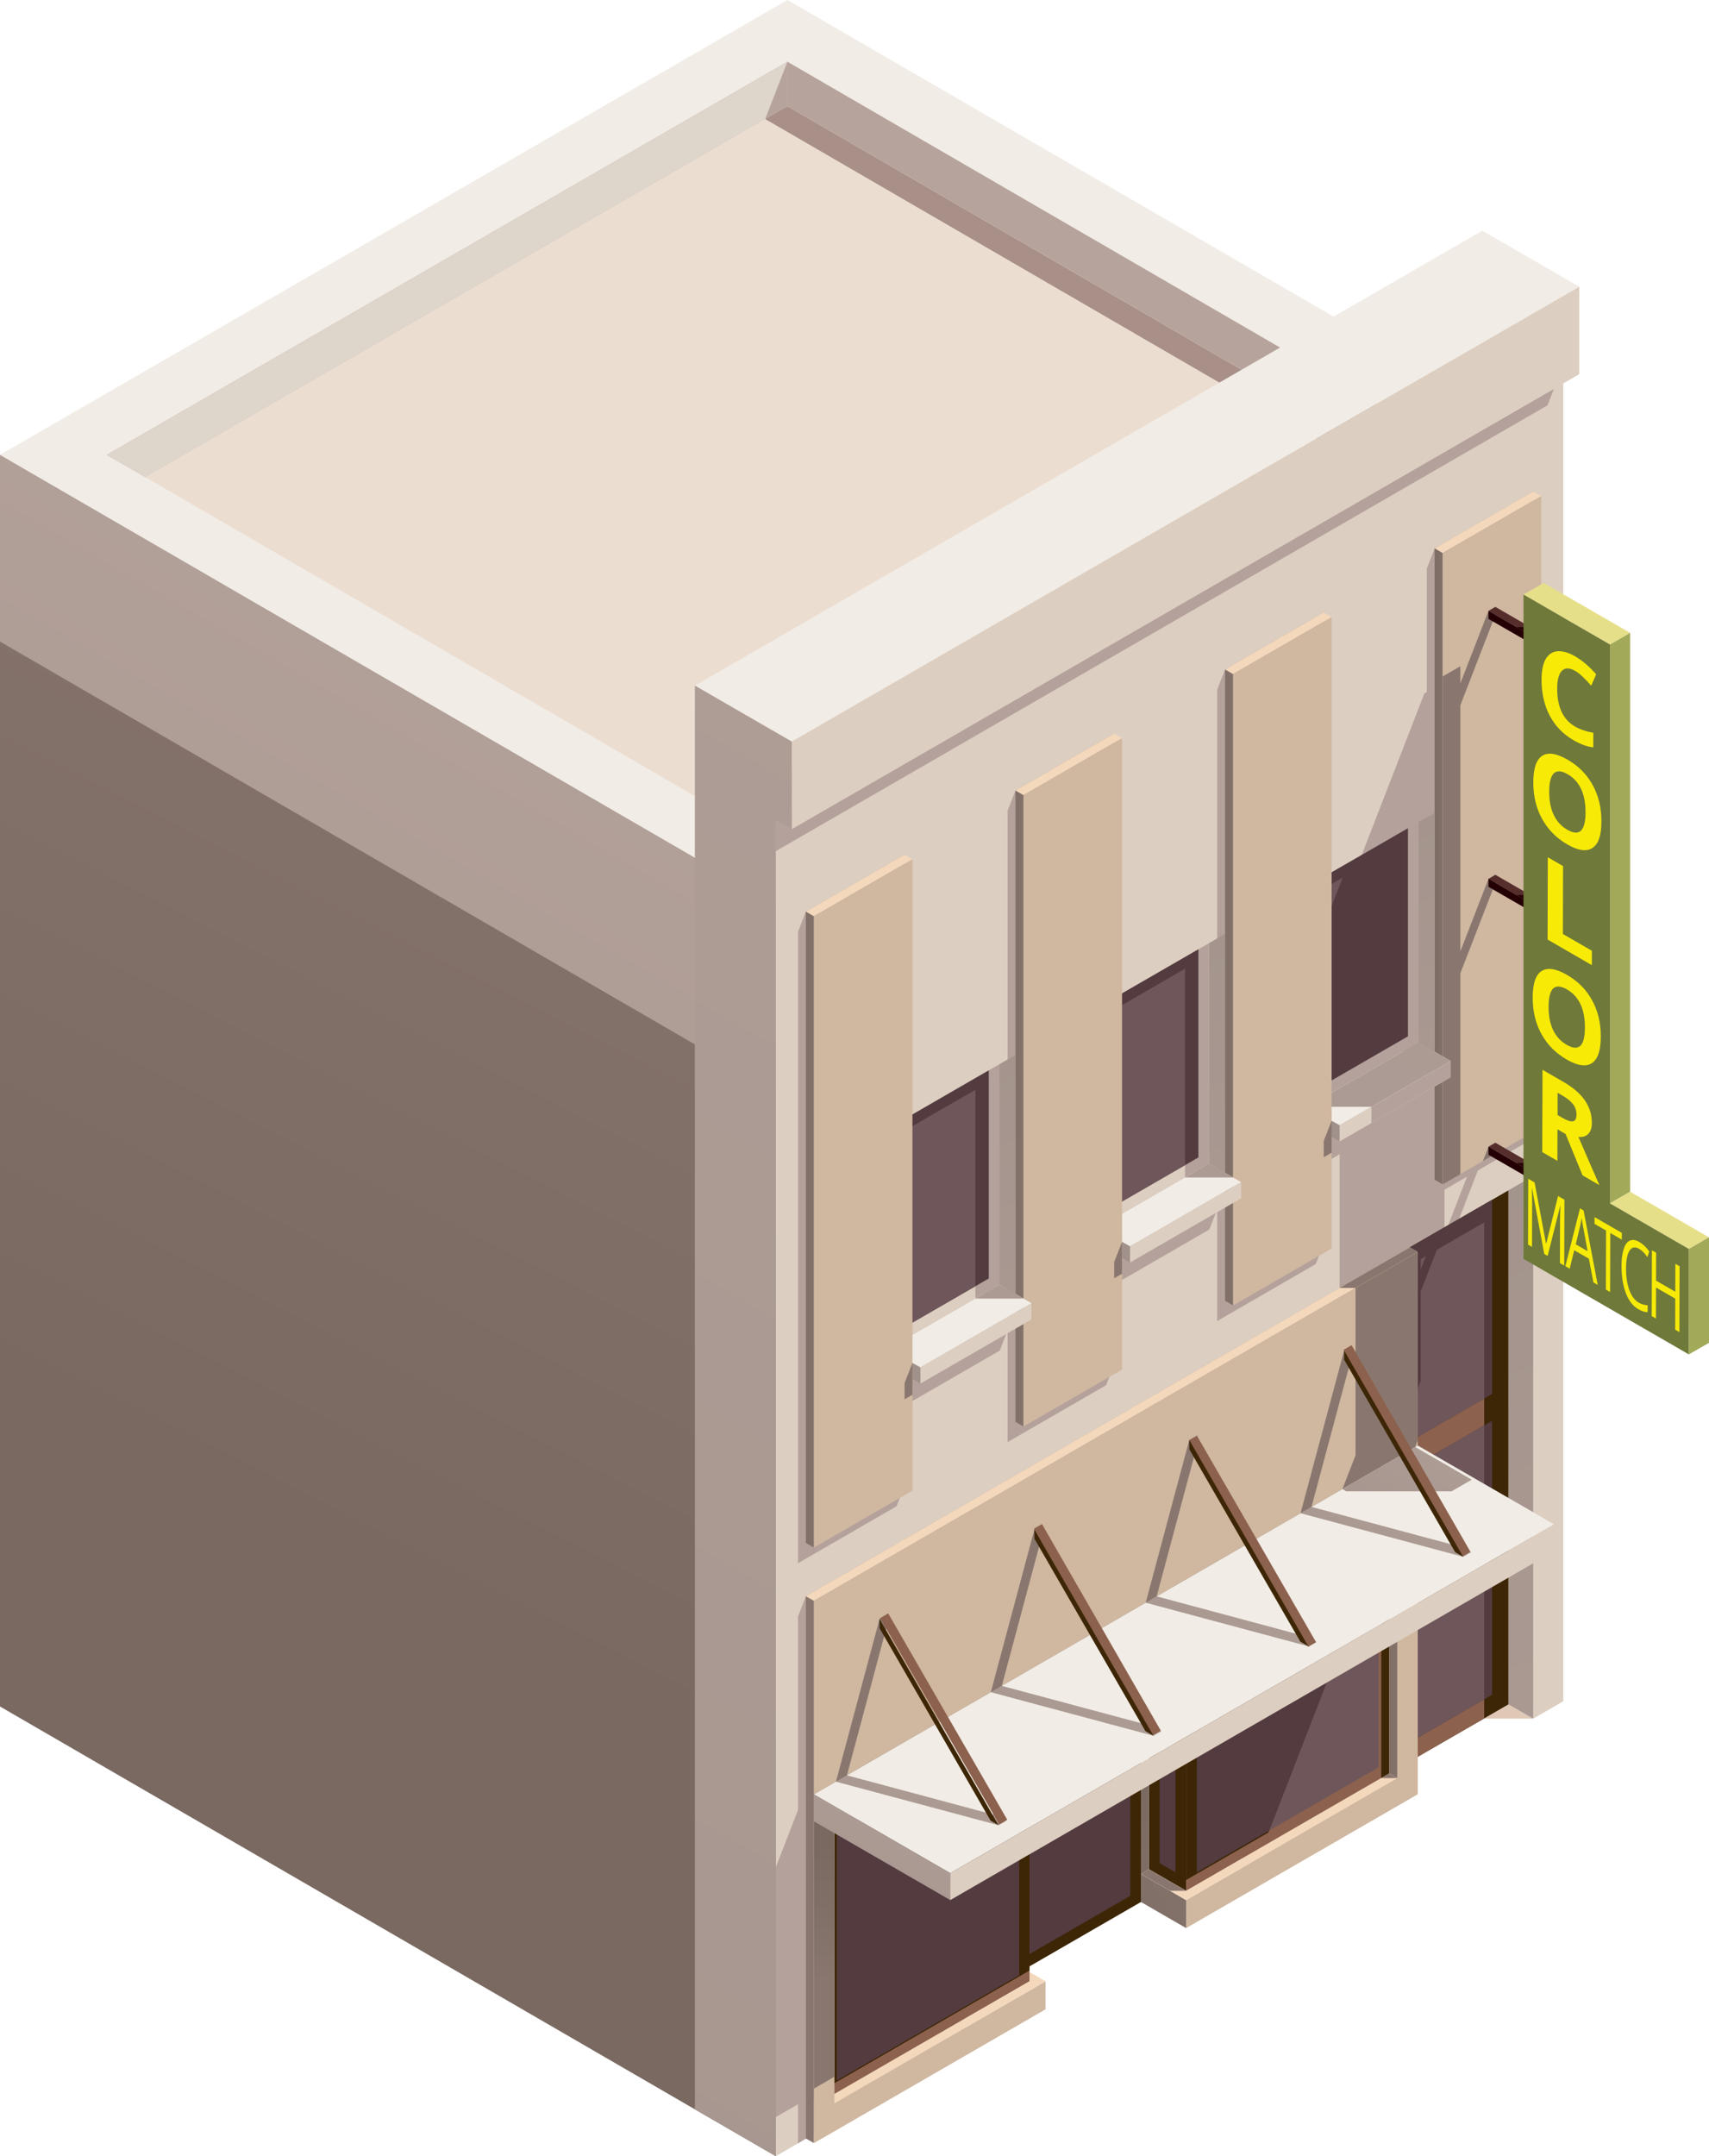 <?xml version="1.0" encoding="utf-8"?>
<!-- Generator: Adobe Illustrator 15.0.0, SVG Export Plug-In . SVG Version: 6.00 Build 0)  -->
<!DOCTYPE svg PUBLIC "-//W3C//DTD SVG 1.1//EN" "http://www.w3.org/Graphics/SVG/1.1/DTD/svg11.dtd">
<svg version="1.1" id="Layer_1" xmlns="http://www.w3.org/2000/svg" xmlns:xlink="http://www.w3.org/1999/xlink" x="0px" y="0px"
	 width="90.693px" height="114.354px" viewBox="4.998 23.234 90.693 114.354" enable-background="new 4.998 23.234 90.693 114.354"
	 xml:space="preserve">
<g>
	<g>
		<path fill-rule="evenodd" clip-rule="evenodd" fill="#E0C8B6" d="M85.052,113.626l1.31,0.757h-2.62L85.052,113.626z"/>
		<g>
			<polygon fill-rule="evenodd" clip-rule="evenodd" fill="#F1ECE5" points="46.785,23.234 4.998,47.359 46.17,71.214 
				87.957,47.088 			"/>
			<g>
				<polygon fill-rule="evenodd" clip-rule="evenodd" fill="#B6A49C" points="12.711,48.539 10.668,47.359 46.785,26.508 
					80.617,46.124 78.574,47.303 46.785,28.866 				"/>
				<polygon fill-rule="evenodd" clip-rule="evenodd" fill="#DED5CB" points="12.711,48.539 10.668,47.359 46.785,26.508 
					46.785,28.866 				"/>
				<polygon fill-rule="evenodd" clip-rule="evenodd" fill="#ECDDD1" points="12.711,48.539 46.785,28.866 78.574,47.303 
					44.5,66.977 				"/>
				<polygon fill-rule="evenodd" clip-rule="evenodd" fill="#A88F87" points="77.395,47.984 45.605,29.547 46.785,28.866 
					78.574,47.304 				"/>
				<polygon fill-rule="evenodd" clip-rule="evenodd" fill="#B6A49C" points="45.605,29.547 46.785,26.508 46.785,28.866 				"/>
			</g>
			<polygon fill-rule="evenodd" clip-rule="evenodd" fill="#DCCEC0" points="46.17,137.588 56.203,131.795 56.203,105.526 
				70.903,105.526 70.903,123.308 79.821,118.159 79.811,116.651 85.052,113.626 86.362,114.383 87.957,113.462 87.957,42.588 
				46.17,66.714 			"/>
			<polygon fill-rule="evenodd" clip-rule="evenodd" fill="#B4A19B" points="80.585,60.013 81.654,59.396 81.654,59.945 
				81.654,60.305 83.144,56.462 83.511,56.248 83.511,56.672 81.654,61.463 81.654,61.597 81.654,62.147 81.654,62.698 
				81.654,63.249 81.654,63.8 81.654,64.35 81.654,64.9 81.654,65.451 81.654,66.001 81.654,66.552 81.654,67.103 81.654,67.652 
				81.654,68.203 81.654,68.754 81.654,69.305 81.654,69.854 81.654,70.405 81.654,70.956 81.654,71.506 81.654,72.057 
				81.654,72.607 81.654,73.158 81.654,73.709 81.654,74.259 81.654,74.515 83.144,70.671 83.511,70.458 83.511,70.882 
				81.654,75.673 81.654,75.91 81.654,76.461 81.654,77.012 81.654,77.562 81.654,78.112 81.654,78.663 81.654,79.213 
				81.654,79.764 81.654,80.314 81.654,80.865 81.654,81.415 81.654,81.966 81.654,82.517 81.654,83.067 81.654,83.617 
				81.654,84.168 81.654,84.719 81.654,85.269 81.654,85.819 81.654,86.37 81.654,86.921 81.654,87.471 81.654,88.021 
				81.654,88.572 81.654,88.725 83.144,84.881 83.511,84.668 83.511,85.091 81.654,89.883 81.654,90.224 81.654,90.773 
				81.654,91.324 81.654,91.875 81.654,92.426 81.654,92.927 81.654,94.628 73.058,116.786 71.99,117.403 71.99,111.812 
				76.09,101.242 76.09,71.602 			"/>
			<path fill-rule="evenodd" clip-rule="evenodd" fill="#B4A19B" d="M46.17,122.264l1.178-3.036l8.855-5.112v15.605l-10.033,5.793
				V122.264L46.17,122.264z M70.903,105.628l8.49-4.901l-0.001,1.429l-7.086,18.268l-1.403,0.811V105.628z"/>
			<polygon fill-rule="evenodd" clip-rule="evenodd" fill="#B4A19B" points="86.361,82.783 86.361,49.297 81.133,52.315 
				80.715,53.388 80.715,86.874 85.943,83.855 			"/>
			
				<linearGradient id="SVGID_1_" gradientUnits="userSpaceOnUse" x1="433.871" y1="69.182" x2="434.922" y2="69.182" gradientTransform="matrix(-1 0 0 1 515.869 0)">
				<stop  offset="0" style="stop-color:#89776F"/>
				<stop  offset="1" style="stop-color:#796961"/>
			</linearGradient>
			<polygon fill-rule="evenodd" clip-rule="evenodd" fill="url(#SVGID_1_)" points="81.133,85.802 81.558,86.048 81.558,52.562 
				81.133,52.315 			"/>
			<polygon fill-rule="evenodd" clip-rule="evenodd" fill="#F4D8BC" points="86.361,49.297 86.787,49.543 81.558,52.562 
				81.133,52.315 			"/>
			<polygon fill-rule="evenodd" clip-rule="evenodd" fill="#CFB7A0" points="81.558,86.048 86.787,83.028 86.787,49.543 
				81.558,52.562 			"/>
			<path fill-rule="evenodd" clip-rule="evenodd" fill="#89776F" d="M81.558,86.048V59.111l0.938-0.543v0.551v0.359l1.491-3.844
				l0.367-0.213v0.424l-1.858,4.791v0.134v0.551v0.551v0.551v0.55v0.551v0.551v0.55v0.551v0.551v0.551v0.55v0.551v0.551v0.55v0.551
				v0.551v0.55v0.551v0.551v0.551v0.551v0.55v0.551v0.256l1.491-3.844l0.367-0.214v0.424l-1.858,4.792v0.237v0.551v0.551v0.55v0.551
				v0.551v0.55v0.551v0.551v0.55v0.551v0.551v0.551v0.55v0.551v0.551v0.551v0.55v0.551v0.513L81.558,86.048L81.558,86.048z
				 M84.271,84.48l0.084-0.216v-0.424l-0.367,0.214l-0.295,0.761L84.271,84.48z"/>
			<polygon fill-rule="evenodd" clip-rule="evenodd" fill="#B4A19B" points="80.283,66.831 80.283,78.525 75.24,81.437 
				75.24,69.743 			"/>
			
				<linearGradient id="SVGID_2_" gradientUnits="userSpaceOnUse" x1="418.766" y1="113.013" x2="443.231" y2="52.459" gradientTransform="matrix(-1 0 0 1 515.869 0)">
				<stop  offset="0" style="stop-color:#B6A49C"/>
				<stop  offset="1" style="stop-color:#9E8F88"/>
			</linearGradient>
			<polygon fill-rule="evenodd" clip-rule="evenodd" fill="url(#SVGID_2_)" points="80.282,66.831 80.283,78.525 81.133,79.016 
				81.133,66.341 			"/>
			<polygon fill-rule="evenodd" clip-rule="evenodd" fill="#8C614D" points="75.24,70.364 76.248,69.782 75.24,72.383 			"/>
			<polygon fill-rule="evenodd" clip-rule="evenodd" fill="#533B40" points="79.716,67.158 79.716,78.197 75.24,80.782 
				75.24,69.743 			"/>
			<polygon fill-rule="evenodd" clip-rule="evenodd" fill="#6E565A" points="75.24,70.364 76.248,69.782 75.24,72.383 			"/>
			<polygon fill-rule="evenodd" clip-rule="evenodd" fill="#B4A19B" points="75.239,84.941 80.296,82.021 81.133,79.877 
				81.133,79.998 81.133,79.016 75.24,82.418 75.239,82.419 			"/>
			
				<linearGradient id="SVGID_3_" gradientUnits="userSpaceOnUse" x1="371.847" y1="134.605" x2="446.974" y2="77.993" gradientTransform="matrix(-1 0 0 1 515.869 0)">
				<stop  offset="0" style="stop-color:#B6A49C"/>
				<stop  offset="1" style="stop-color:#9E8F88"/>
			</linearGradient>
			<polygon fill-rule="evenodd" clip-rule="evenodd" fill="url(#SVGID_3_)" points="75.24,82.418 75.24,83.28 76.09,83.771 
				76.09,82.909 			"/>
			<polygon fill-rule="evenodd" clip-rule="evenodd" fill="#DCCEC0" points="76.09,83.771 81.982,80.368 81.982,79.507 
				76.09,82.909 			"/>
			<polygon fill-rule="evenodd" clip-rule="evenodd" fill="#B4A19B" points="77.777,82.797 81.982,80.368 81.982,79.507 
				77.777,81.936 			"/>
			<polygon fill-rule="evenodd" clip-rule="evenodd" fill="#F1ECE5" points="75.246,82.446 75.24,81.437 79.445,79.008 
				81.133,79.016 81.982,79.507 76.09,82.909 			"/>
			
				<linearGradient id="SVGID_4_" gradientUnits="userSpaceOnUse" x1="448.713" y1="161.995" x2="421.446" y2="-32.019" gradientTransform="matrix(-1 0 0 1 515.869 0)">
				<stop  offset="0" style="stop-color:#B6A49C"/>
				<stop  offset="1" style="stop-color:#9E8F88"/>
			</linearGradient>
			<path fill-rule="evenodd" clip-rule="evenodd" fill="url(#SVGID_4_)" d="M80.283,78.525c0.566,0.327,1.133,0.654,1.699,0.981
				l-4.205,2.429h-2.531v-0.503C76.925,80.464,78.603,79.494,80.283,78.525z"/>
			<polygon fill-rule="evenodd" clip-rule="evenodd" fill="#B4A19B" points="75.24,89.204 75.24,55.718 70.01,58.737 69.592,59.81 
				69.592,93.296 74.821,90.276 			"/>
			
				<linearGradient id="SVGID_5_" gradientUnits="userSpaceOnUse" x1="444.86" y1="75.603" x2="446.658" y2="75.603" gradientTransform="matrix(-1 0 0 1 515.869 0)">
				<stop  offset="0" style="stop-color:#89776F"/>
				<stop  offset="1" style="stop-color:#796961"/>
			</linearGradient>
			<polygon fill-rule="evenodd" clip-rule="evenodd" fill="url(#SVGID_5_)" points="70.01,92.224 70.435,92.47 70.435,58.983 
				70.01,58.737 			"/>
			<polygon fill-rule="evenodd" clip-rule="evenodd" fill="#F4D8BC" points="75.24,55.718 75.665,55.964 70.435,58.983 
				70.01,58.737 			"/>
			<polygon fill-rule="evenodd" clip-rule="evenodd" fill="#CFB7A0" points="70.435,92.47 75.665,89.45 75.665,55.964 
				70.435,58.982 			"/>
			<polygon fill-rule="evenodd" clip-rule="evenodd" fill="#B4A19B" points="69.16,73.253 69.16,84.946 64.117,87.857 
				64.117,76.164 			"/>
			
				<linearGradient id="SVGID_6_" gradientUnits="userSpaceOnUse" x1="429.889" y1="119.436" x2="454.355" y2="58.88" gradientTransform="matrix(-1 0 0 1 515.869 0)">
				<stop  offset="0" style="stop-color:#B6A49C"/>
				<stop  offset="1" style="stop-color:#9E8F88"/>
			</linearGradient>
			<polygon fill-rule="evenodd" clip-rule="evenodd" fill="url(#SVGID_6_)" points="69.16,73.253 69.16,84.946 70.01,85.438 
				70.01,72.762 			"/>
			<polygon fill-rule="evenodd" clip-rule="evenodd" fill="#DCCEC0" points="64.117,76.786 67.885,74.61 67.885,85.683 
				64.117,87.857 			"/>
			<polygon fill-rule="evenodd" clip-rule="evenodd" fill="#533B40" points="68.594,73.58 68.594,84.619 64.117,87.203 
				64.117,76.164 			"/>
			<polygon fill-rule="evenodd" clip-rule="evenodd" fill="#6E565A" points="64.117,76.786 67.885,74.61 67.885,85.028 
				64.117,87.203 			"/>
			<polygon fill-rule="evenodd" clip-rule="evenodd" fill="#B4A19B" points="64.117,91.363 69.174,88.443 70.01,86.299 
				70.01,86.419 70.01,85.438 64.117,88.84 64.117,88.841 			"/>
			
				<linearGradient id="SVGID_7_" gradientUnits="userSpaceOnUse" x1="382.93" y1="141.056" x2="458.099" y2="84.412" gradientTransform="matrix(-1 0 0 1 515.869 0)">
				<stop  offset="0" style="stop-color:#B6A49C"/>
				<stop  offset="1" style="stop-color:#9E8F88"/>
			</linearGradient>
			<polygon fill-rule="evenodd" clip-rule="evenodd" fill="url(#SVGID_7_)" points="64.117,88.84 64.117,89.701 64.968,90.192 
				64.968,89.331 			"/>
			<polygon fill-rule="evenodd" clip-rule="evenodd" fill="#DCCEC0" points="64.968,90.192 70.861,86.79 70.861,85.929 
				64.968,89.331 			"/>
			<polygon fill-rule="evenodd" clip-rule="evenodd" fill="#F1ECE5" points="64.124,88.867 64.117,87.857 68.324,85.43 
				70.01,85.438 70.861,85.929 64.968,89.331 			"/>
			
				<linearGradient id="SVGID_8_" gradientUnits="userSpaceOnUse" x1="458.296" y1="168.119" x2="431.171" y2="-24.879" gradientTransform="matrix(-1 0 0 1 515.869 0)">
				<stop  offset="0" style="stop-color:#B6A49C"/>
				<stop  offset="1" style="stop-color:#9E8F88"/>
			</linearGradient>
			<polygon fill-rule="evenodd" clip-rule="evenodd" fill="url(#SVGID_8_)" points="67.885,85.683 69.16,84.946 70.435,85.683 			
				"/>
			<polygon fill-rule="evenodd" clip-rule="evenodd" fill="#B4A19B" points="64.117,95.626 64.117,62.14 58.888,65.158 
				58.469,66.23 58.469,99.717 63.699,96.698 			"/>
			
				<linearGradient id="SVGID_9_" gradientUnits="userSpaceOnUse" x1="455.982" y1="82.024" x2="457.781" y2="82.024" gradientTransform="matrix(-1 0 0 1 515.869 0)">
				<stop  offset="0" style="stop-color:#89776F"/>
				<stop  offset="1" style="stop-color:#796961"/>
			</linearGradient>
			<polygon fill-rule="evenodd" clip-rule="evenodd" fill="url(#SVGID_9_)" points="58.888,98.645 59.313,98.891 59.313,65.404 
				58.888,65.158 			"/>
			<polygon fill-rule="evenodd" clip-rule="evenodd" fill="#F4D8BC" points="64.117,62.14 64.543,62.385 59.313,65.404 
				58.888,65.158 			"/>
			<polygon fill-rule="evenodd" clip-rule="evenodd" fill="#CFB7A0" points="59.313,98.891 64.543,95.871 64.543,62.385 
				59.313,65.404 			"/>
			<polygon fill-rule="evenodd" clip-rule="evenodd" fill="#B4A19B" points="58.038,79.674 58.038,91.367 52.995,94.279 
				52.995,82.585 			"/>
			
				<linearGradient id="SVGID_10_" gradientUnits="userSpaceOnUse" x1="441.01" y1="125.858" x2="465.477" y2="65.3" gradientTransform="matrix(-1 0 0 1 515.869 0)">
				<stop  offset="0" style="stop-color:#B6A49C"/>
				<stop  offset="1" style="stop-color:#9E8F88"/>
			</linearGradient>
			<polygon fill-rule="evenodd" clip-rule="evenodd" fill="url(#SVGID_10_)" points="58.037,79.674 58.038,91.367 58.888,91.858 
				58.888,79.183 			"/>
			<polygon fill-rule="evenodd" clip-rule="evenodd" fill="#DCCEC0" points="52.995,83.207 56.761,81.032 56.761,92.104 
				52.995,94.279 			"/>
			<polygon fill-rule="evenodd" clip-rule="evenodd" fill="#533B40" points="57.47,80.001 57.47,91.04 52.995,93.625 52.995,82.585 
							"/>
			<polygon fill-rule="evenodd" clip-rule="evenodd" fill="#6E565A" points="52.995,83.207 56.761,81.032 56.761,91.449 
				52.995,93.625 			"/>
			<polygon fill-rule="evenodd" clip-rule="evenodd" fill="#B4A19B" points="52.994,97.784 58.052,94.864 58.888,92.72 
				58.888,92.841 58.888,91.858 52.995,95.261 52.994,95.262 			"/>
			
				<linearGradient id="SVGID_11_" gradientUnits="userSpaceOnUse" x1="394.053" y1="147.477" x2="469.222" y2="90.833" gradientTransform="matrix(-1 0 0 1 515.869 0)">
				<stop  offset="0" style="stop-color:#B6A49C"/>
				<stop  offset="1" style="stop-color:#9E8F88"/>
			</linearGradient>
			<polygon fill-rule="evenodd" clip-rule="evenodd" fill="url(#SVGID_11_)" points="52.995,95.261 52.996,96.123 53.845,96.613 
				53.845,95.752 			"/>
			<polygon fill-rule="evenodd" clip-rule="evenodd" fill="#DCCEC0" points="53.845,96.613 59.738,93.211 59.738,92.35 
				53.845,95.752 			"/>
			<polygon fill-rule="evenodd" clip-rule="evenodd" fill="#F1ECE5" points="53.002,95.289 52.995,94.279 57.201,91.851 
				58.888,91.858 59.738,92.35 53.845,95.752 			"/>
			
				<linearGradient id="SVGID_12_" gradientUnits="userSpaceOnUse" x1="469.428" y1="174.621" x2="442.278" y2="-18.564" gradientTransform="matrix(-1 0 0 1 515.869 0)">
				<stop  offset="0" style="stop-color:#B6A49C"/>
				<stop  offset="1" style="stop-color:#9E8F88"/>
			</linearGradient>
			<polygon fill-rule="evenodd" clip-rule="evenodd" fill="url(#SVGID_12_)" points="56.761,92.104 58.038,91.367 59.313,92.104 			
				"/>
			<polygon fill-rule="evenodd" clip-rule="evenodd" fill="#B4A19B" points="52.995,102.047 52.995,68.561 47.765,71.58 
				47.347,72.652 47.347,106.139 52.576,103.119 			"/>
			
				<linearGradient id="SVGID_13_" gradientUnits="userSpaceOnUse" x1="467.103" y1="88.446" x2="468.906" y2="88.446" gradientTransform="matrix(-1 0 0 1 515.869 0)">
				<stop  offset="0" style="stop-color:#89776F"/>
				<stop  offset="1" style="stop-color:#796961"/>
			</linearGradient>
			<polygon fill-rule="evenodd" clip-rule="evenodd" fill="url(#SVGID_13_)" points="47.765,105.066 48.191,105.312 48.191,71.826 
				47.765,71.58 			"/>
			<polygon fill-rule="evenodd" clip-rule="evenodd" fill="#F4D8BC" points="52.995,68.561 53.42,68.807 48.191,71.826 
				47.765,71.58 			"/>
			<polygon fill-rule="evenodd" clip-rule="evenodd" fill="#B4A19B" points="51.943,116.574 79.811,89.389 47.765,107.89 
				47.347,108.963 47.347,136.908 47.765,136.651 51.935,116.593 			"/>
			<g>
				<polygon fill-rule="evenodd" clip-rule="evenodd" fill="#3D2606" points="58.086,115.739 65.546,111.433 65.546,124.108 
					58.086,128.415 				"/>
				<polygon fill-rule="evenodd" clip-rule="evenodd" fill="#533B40" points="58.653,116.066 64.978,112.414 64.978,123.781 
					58.653,127.434 				"/>
			</g>
			<polygon fill-rule="evenodd" clip-rule="evenodd" fill="#89776F" points="47.765,136.651 48.191,136.897 48.191,108.136 
				47.765,107.89 			"/>
			<polygon fill-rule="evenodd" clip-rule="evenodd" fill="#3D2606" points="85.052,86.363 85.052,113.626 79.811,116.651 
				79.811,89.388 			"/>
			<polygon fill-rule="evenodd" clip-rule="evenodd" fill="#8C614D" points="48.855,119.648 59.633,113.426 59.633,128.314 
				48.855,134.537 			"/>
			<polygon fill-rule="evenodd" clip-rule="evenodd" fill="#3D2606" points="48.855,119.648 59.633,113.426 59.633,127.74 
				48.855,133.963 			"/>
			<polygon fill-rule="evenodd" clip-rule="evenodd" fill="#6E565A" points="49.422,119.977 59.066,114.408 59.066,127.986 
				49.422,133.555 			"/>
			<polygon fill-rule="evenodd" clip-rule="evenodd" fill="#533B40" points="49.422,119.977 59.066,114.408 59.066,127.986 
				49.422,133.555 			"/>
			
				<linearGradient id="SVGID_14_" gradientUnits="userSpaceOnUse" x1="405.312" y1="161.123" x2="443.166" y2="67.433" gradientTransform="matrix(-1 0 0 1 515.869 0)">
				<stop  offset="0" style="stop-color:#B6A49C"/>
				<stop  offset="1" style="stop-color:#9E8F88"/>
			</linearGradient>
			<polygon fill-rule="evenodd" clip-rule="evenodd" fill="url(#SVGID_14_)" points="85.051,86.363 85.052,113.626 86.361,114.383 
				86.361,85.606 			"/>
			<polygon fill-rule="evenodd" clip-rule="evenodd" fill="#8C614D" points="79.811,90.347 83.761,88.065 83.761,114.37 
				79.811,116.651 			"/>
			<path fill-rule="evenodd" clip-rule="evenodd" fill="#533B40" d="M84.177,86.867l-4.366,2.521v10.298l4.366-2.521V86.867
				L84.177,86.867z M84.177,113.121l-4.366,2.521v-14.529l4.366-2.521V113.121z"/>
			<path fill-rule="evenodd" clip-rule="evenodd" fill="#6E565A" d="M80.392,90.012v0.402v0.152l0.277-0.715L80.392,90.012
				L80.392,90.012z M81.248,89.518l2.514-1.452v9.339l-3.95,2.281v-1.72l0.581-1.497v-1.7v-0.501v-0.551v-0.551v-0.551v-0.55v-0.341
				L81.248,89.518L81.248,89.518z M79.811,101.113v14.529l3.95-2.281V98.832L79.811,101.113z"/>
			<polygon fill-rule="evenodd" clip-rule="evenodd" fill="#F4D8BC" points="79.811,89.389 80.236,89.635 48.191,108.136 
				47.765,107.89 			"/>
			<polygon fill-rule="evenodd" clip-rule="evenodd" fill="#89776F" points="79.811,89.389 80.236,89.635 76.933,91.541 
				76.082,91.541 			"/>
			<path fill-rule="evenodd" clip-rule="evenodd" fill="#CFB7A0" d="M48.191,136.897v-28.762l32.045-18.501v28.761L48.191,136.897
				L48.191,136.897z M60.484,113.951L60.484,113.951l-11.203,6.468v14.363l6.996-4.039l0,0l4.207-2.429v1.485l7.46-4.307v-1.485
				l11.203-6.469v-14.363l-11.203,6.469l0,0L60.484,113.951z"/>
			<polygon fill-rule="evenodd" clip-rule="evenodd" fill="#89776F" points="80.236,99.629 80.236,89.635 76.933,91.541 
				76.933,100.416 76.236,102.21 74.914,105.62 78.777,103.39 			"/>
			
				<linearGradient id="SVGID_15_" gradientUnits="userSpaceOnUse" x1="451.463" y1="127.969" x2="451.586" y2="120.883" gradientTransform="matrix(-1 0 0 1 515.869 0)">
				<stop  offset="0" style="stop-color:#89776F"/>
				<stop  offset="1" style="stop-color:#796961"/>
			</linearGradient>
			<path fill-rule="evenodd" clip-rule="evenodd" fill="url(#SVGID_15_)" d="M48.191,118.401v15.605l1.09-0.629v-0.283v-12.676
				l11.203-6.468l0,0c6.221-3.592,12.441-7.184,18.663-10.775v0.961l1.089-2.808V99.9L48.191,118.401z"/>
			<polygon fill-rule="evenodd" clip-rule="evenodd" fill="#8C614D" points="67.944,110.841 78.722,104.618 78.722,117.294 
				67.944,123.517 			"/>
			<polygon fill-rule="evenodd" clip-rule="evenodd" fill="#3D2606" points="78.297,104.863 78.722,104.618 78.722,117.294 
				78.297,117.539 			"/>
			<polygon fill-rule="evenodd" clip-rule="evenodd" fill="#6E565A" points="68.511,111.168 78.155,105.6 78.155,116.966 
				68.511,122.534 			"/>
			<g>
				<polygon fill-rule="evenodd" clip-rule="evenodd" fill="#3D2606" points="67.944,110.841 78.355,104.829 72.306,120.423 
					67.944,122.942 				"/>
				<polygon fill-rule="evenodd" clip-rule="evenodd" fill="#533B40" points="68.511,111.168 78.028,105.673 72.347,120.319 
					68.511,122.534 				"/>
			</g>
			<polygon fill-rule="evenodd" clip-rule="evenodd" fill="#3D2606" points="67.944,110.841 65.97,109.701 65.97,122.377 
				67.944,123.517 			"/>
			<polygon fill-rule="evenodd" clip-rule="evenodd" fill="#533B40" points="67.377,111.168 66.538,110.684 66.538,122.05 
				67.377,122.534 			"/>
			
				<linearGradient id="SVGID_16_" gradientUnits="userSpaceOnUse" x1="436.148" y1="113.448" x2="437.947" y2="113.448" gradientTransform="matrix(-1 0 0 1 515.869 0)">
				<stop  offset="0" style="stop-color:#89776F"/>
				<stop  offset="1" style="stop-color:#796961"/>
			</linearGradient>
			<polygon fill-rule="evenodd" clip-rule="evenodd" fill="url(#SVGID_16_)" points="78.722,117.294 79.147,117.539 79.147,109.604 
				78.722,109.358 			"/>
			<polygon fill-rule="evenodd" clip-rule="evenodd" fill="#F1ECE5" points="48.191,118.401 80.236,99.9 87.472,104.078 
				55.427,122.579 			"/>
			
				<linearGradient id="SVGID_17_" gradientUnits="userSpaceOnUse" x1="432.413" y1="95.397" x2="439.762" y2="108.127" gradientTransform="matrix(-1 0 0 1 515.869 0)">
				<stop  offset="0" style="stop-color:#B6A49C"/>
				<stop  offset="1" style="stop-color:#9E8F88"/>
			</linearGradient>
			<polygon fill-rule="evenodd" clip-rule="evenodd" fill="url(#SVGID_17_)" points="76.236,102.21 80.101,99.979 83.099,101.71 
				82.031,102.327 76.439,102.327 			"/>
			<polygon fill-rule="evenodd" clip-rule="evenodd" fill="#DCCEC0" points="55.427,124.007 87.472,105.506 87.472,104.078 
				55.427,122.579 			"/>
			
				<linearGradient id="SVGID_18_" gradientUnits="userSpaceOnUse" x1="459.638" y1="113.546" x2="468.941" y2="129.658" gradientTransform="matrix(-1 0 0 1 515.869 0)">
				<stop  offset="0" style="stop-color:#B6A49C"/>
				<stop  offset="1" style="stop-color:#9E8F88"/>
			</linearGradient>
			<polygon fill-rule="evenodd" clip-rule="evenodd" fill="url(#SVGID_18_)" points="55.427,124.007 48.191,119.83 48.191,118.401 
				55.427,122.579 			"/>
			
				<linearGradient id="SVGID_19_" gradientUnits="userSpaceOnUse" x1="466.033" y1="50.468" x2="514.536" y2="134.477" gradientTransform="matrix(-1 0 0 1 515.869 0)">
				<stop  offset="0" style="stop-color:#B6A49C"/>
				<stop  offset="1" style="stop-color:#9E8F88"/>
			</linearGradient>
			<path fill-rule="evenodd" clip-rule="evenodd" fill="url(#SVGID_19_)" d="M4.998,47.359v66.375l41.172,23.854
				c0-19.819,0-46.159,0-66.374L4.998,47.359z"/>
			
				<linearGradient id="SVGID_20_" gradientUnits="userSpaceOnUse" x1="468.274" y1="54.225" x2="494.135" y2="104.981" gradientTransform="matrix(-1 0 0 1 515.869 0)">
				<stop  offset="0" style="stop-color:#89776F"/>
				<stop  offset="1" style="stop-color:#796961"/>
			</linearGradient>
			<path fill-rule="evenodd" clip-rule="evenodd" fill="url(#SVGID_20_)" d="M4.998,57.26v56.475l41.172,23.854
				c0-19.819,0-36.259,0-56.475L4.998,57.26z"/>
			
				<linearGradient id="SVGID_21_" gradientUnits="userSpaceOnUse" x1="444.423" y1="120.643" x2="454.525" y2="127.983" gradientTransform="matrix(-1 0 0 1 515.869 0)">
				<stop  offset="0" style="stop-color:#89776F"/>
				<stop  offset="1" style="stop-color:#796961"/>
			</linearGradient>
			<polygon fill-rule="evenodd" clip-rule="evenodd" fill="url(#SVGID_21_)" points="65.546,124.108 67.944,125.493 67.944,124.008 
				65.546,122.622 			"/>
			<polygon fill-rule="evenodd" clip-rule="evenodd" fill="#F4D8BC" points="65.97,122.377 65.546,122.623 67.944,124.008 
				79.147,117.539 78.722,117.294 67.944,123.516 			"/>
			<polygon fill-rule="evenodd" clip-rule="evenodd" fill="#89776F" points="65.97,122.377 65.546,122.623 67.094,123.517 
				67.944,123.517 67.944,123.516 			"/>
			<path fill-rule="evenodd" clip-rule="evenodd" fill="#F4D8BC" d="M60.484,128.314c-3.731,2.159-7.469,4.312-11.203,6.468v-0.492
				l10.352-5.976l0,0v-0.491C59.916,127.986,60.199,128.15,60.484,128.314z"/>
			
				<linearGradient id="SVGID_22_" gradientUnits="userSpaceOnUse" x1="444.696" y1="131.885" x2="451.456" y2="117.389" gradientTransform="matrix(-1 0 0 1 515.869 0)">
				<stop  offset="0" style="stop-color:#89776F"/>
				<stop  offset="1" style="stop-color:#796961"/>
			</linearGradient>
			<polygon fill-rule="evenodd" clip-rule="evenodd" fill="url(#SVGID_22_)" points="65.545,118.165 65.97,117.92 65.97,122.377 
				65.545,122.622 			"/>
			
				<linearGradient id="SVGID_23_" gradientUnits="userSpaceOnUse" x1="457.397" y1="110.82" x2="467.154" y2="127.719" gradientTransform="matrix(-1 0 0 1 515.869 0)">
				<stop  offset="0" style="stop-color:#B6A49C"/>
				<stop  offset="1" style="stop-color:#9E8F88"/>
			</linearGradient>
			<polygon fill-rule="evenodd" clip-rule="evenodd" fill="url(#SVGID_23_)" points="57.99,120.038 58.416,119.792 57.836,119.637 
				57.99,119.547 49.942,117.391 49.361,117.727 			"/>
			<polygon fill-rule="evenodd" clip-rule="evenodd" fill="#89776F" points="49.942,117.391 52.097,109.344 52.097,108.851 
				51.673,109.096 49.361,117.727 			"/>
			
				<rect x="54.798" y="108.126" transform="matrix(-0.866 0.5 -0.5 -0.866 159.969 185.984)" fill-rule="evenodd" clip-rule="evenodd" fill="#8C614D" width="0.492" height="12.636"/>
			<polygon fill-rule="evenodd" clip-rule="evenodd" fill="#3D2606" points="57.565,119.793 57.99,120.038 51.673,109.096 
				51.674,109.587 			"/>
			
				<linearGradient id="SVGID_24_" gradientUnits="userSpaceOnUse" x1="432.743" y1="96.586" x2="442.496" y2="113.478" gradientTransform="matrix(-1 0 0 1 515.869 0)">
				<stop  offset="0" style="stop-color:#B6A49C"/>
				<stop  offset="1" style="stop-color:#9E8F88"/>
			</linearGradient>
			<polygon fill-rule="evenodd" clip-rule="evenodd" fill="url(#SVGID_24_)" points="82.646,105.801 83.072,105.556 82.491,105.399 
				82.646,105.31 74.597,103.153 74.016,103.489 			"/>
			<polygon fill-rule="evenodd" clip-rule="evenodd" fill="#89776F" points="74.597,103.153 76.754,95.106 76.754,94.613 
				76.328,94.859 74.016,103.489 			"/>
			
				<rect x="79.454" y="93.889" transform="matrix(-0.867 0.499 -0.499 -0.867 198.767 147.287)" fill-rule="evenodd" clip-rule="evenodd" fill="#8C614D" width="0.491" height="12.636"/>
			<polygon fill-rule="evenodd" clip-rule="evenodd" fill="#3D2606" points="82.22,105.556 82.646,105.801 76.328,94.859 
				76.329,95.35 			"/>
			
				<linearGradient id="SVGID_25_" gradientUnits="userSpaceOnUse" x1="440.962" y1="101.332" x2="450.714" y2="118.224" gradientTransform="matrix(-1 0 0 1 515.869 0)">
				<stop  offset="0" style="stop-color:#B6A49C"/>
				<stop  offset="1" style="stop-color:#9E8F88"/>
			</linearGradient>
			<polygon fill-rule="evenodd" clip-rule="evenodd" fill="url(#SVGID_25_)" points="74.428,110.547 74.853,110.302 74.273,110.146 
				74.427,110.056 66.38,107.899 65.799,108.235 			"/>
			<polygon fill-rule="evenodd" clip-rule="evenodd" fill="#89776F" points="66.38,107.899 68.536,99.853 68.536,99.359 
				68.111,99.604 65.799,108.235 			"/>
			
				<rect x="71.237" y="98.636" transform="matrix(-0.866 0.5 -0.5 -0.866 185.85 160.133)" fill-rule="evenodd" clip-rule="evenodd" fill="#8C614D" width="0.49" height="12.635"/>
			<polygon fill-rule="evenodd" clip-rule="evenodd" fill="#3D2606" points="74.004,110.302 74.428,110.547 68.111,99.604 
				68.111,100.096 			"/>
			
				<linearGradient id="SVGID_26_" gradientUnits="userSpaceOnUse" x1="449.178" y1="106.076" x2="458.934" y2="122.975" gradientTransform="matrix(-1 0 0 1 515.869 0)">
				<stop  offset="0" style="stop-color:#B6A49C"/>
				<stop  offset="1" style="stop-color:#9E8F88"/>
			</linearGradient>
			<polygon fill-rule="evenodd" clip-rule="evenodd" fill="url(#SVGID_26_)" points="66.211,115.293 66.636,115.048 66.054,114.892 
				66.211,114.802 58.162,112.646 57.58,112.981 			"/>
			<polygon fill-rule="evenodd" clip-rule="evenodd" fill="#89776F" points="58.162,112.646 60.318,104.599 60.318,104.105 
				59.892,104.351 57.58,112.981 			"/>
			
				<rect x="63.019" y="103.381" transform="matrix(-0.867 0.499 -0.499 -0.867 172.823 173.205)" fill-rule="evenodd" clip-rule="evenodd" fill="#8C614D" width="0.491" height="12.636"/>
			<polygon fill-rule="evenodd" clip-rule="evenodd" fill="#3D2606" points="65.785,115.048 66.211,115.293 59.892,104.351 
				59.893,104.842 			"/>
			<polygon fill-rule="evenodd" clip-rule="evenodd" fill="#F1ECE5" points="83.661,35.47 41.874,59.596 47.019,62.567 
				88.806,38.441 			"/>
			<polygon fill-rule="evenodd" clip-rule="evenodd" fill="#B4A19B" points="47.019,64.073 46.17,64.564 46.17,68.375 87.12,44.732 
				87.462,43.855 47.019,67.204 			"/>
			<polygon fill-rule="evenodd" clip-rule="evenodd" fill="#DCCEC0" points="47.019,67.204 88.806,43.079 88.806,38.441 
				47.019,62.567 			"/>
			
				<linearGradient id="SVGID_27_" gradientUnits="userSpaceOnUse" x1="409.502" y1="-9.394" x2="540.974" y2="218.324" gradientTransform="matrix(-1 0 0 1 515.869 0)">
				<stop  offset="0" style="stop-color:#B6A49C"/>
				<stop  offset="1" style="stop-color:#9E8F88"/>
			</linearGradient>
			<polygon fill-rule="evenodd" clip-rule="evenodd" fill="url(#SVGID_27_)" points="41.874,59.596 41.874,64.233 41.874,135.107 
				46.17,137.588 46.17,66.714 47.019,67.204 47.019,62.567 46.17,62.076 			"/>
			<g>
				<g>
					<g>
						<polygon fill-rule="evenodd" clip-rule="evenodd" fill="#562F2D" points="86.565,85.116 86.198,85.328 83.989,84.054 
							84.356,83.841 						"/>
						<polygon fill-rule="evenodd" clip-rule="evenodd" fill="#240004" points="86.565,85.116 86.198,85.328 85.48,84.914 
							86.215,84.914 						"/>
					</g>
					<polygon fill-rule="evenodd" clip-rule="evenodd" fill="#240004" points="86.198,85.753 86.198,85.328 83.989,84.053 
						83.988,84.477 					"/>
				</g>
				<g>
					<g>
						<polygon fill-rule="evenodd" clip-rule="evenodd" fill="#562F2D" points="86.565,70.906 86.198,71.119 83.989,69.844 
							84.356,69.631 						"/>
						<polygon fill-rule="evenodd" clip-rule="evenodd" fill="#240004" points="86.565,70.906 86.198,71.119 85.48,70.705 
							86.215,70.705 						"/>
					</g>
					<polygon fill-rule="evenodd" clip-rule="evenodd" fill="#240004" points="86.198,71.543 86.198,71.119 83.989,69.844 
						83.988,70.268 					"/>
				</g>
				<g>
					<g>
						<polygon fill-rule="evenodd" clip-rule="evenodd" fill="#562F2D" points="86.565,56.697 86.198,56.909 83.989,55.634 
							84.356,55.422 						"/>
						<polygon fill-rule="evenodd" clip-rule="evenodd" fill="#240004" points="86.565,56.697 86.198,56.909 85.48,56.495 
							86.215,56.495 						"/>
					</g>
					<polygon fill-rule="evenodd" clip-rule="evenodd" fill="#240004" points="86.198,57.333 86.198,56.909 83.989,55.634 
						83.988,56.058 					"/>
				</g>
				<polygon fill-rule="evenodd" clip-rule="evenodd" fill="#E6DF89" points="90.435,57.417 85.847,54.768 86.916,54.15 
					91.506,56.8 				"/>
				<polygon fill-rule="evenodd" clip-rule="evenodd" fill="#A2AA59" points="90.435,57.417 90.436,87.058 91.506,86.44 
					91.506,56.8 				"/>
				<polygon fill-rule="evenodd" clip-rule="evenodd" fill="#E6DF89" points="94.623,89.475 90.436,87.058 91.506,86.44 
					95.691,88.857 				"/>
				<polygon fill-rule="evenodd" clip-rule="evenodd" fill="#DCCEC0" points="94.623,89.475 94.623,93.365 95.691,92.748 
					95.691,88.857 				"/>
			</g>
			<polygon fill-rule="evenodd" clip-rule="evenodd" fill="#CFB7A0" points="48.191,105.313 53.42,102.293 53.42,68.807 
				48.191,71.826 			"/>
			<polygon fill-rule="evenodd" clip-rule="evenodd" fill="#89776F" points="75.246,84.609 75.665,84.368 75.665,82.678 
				75.246,83.748 			"/>
			<polygon fill-rule="evenodd" clip-rule="evenodd" fill="#89776F" points="64.124,91.029 64.543,90.787 64.543,89.098 
				64.124,90.168 			"/>
			<polygon fill-rule="evenodd" clip-rule="evenodd" fill="#89776F" points="53.002,97.448 53.42,97.206 53.42,95.517 
				53.002,96.587 			"/>
			<polygon fill-rule="evenodd" clip-rule="evenodd" fill="#89776F" points="78.722,117.294 79.147,117.539 78.297,117.539 			"/>
			<g>
				<path fill-rule="evenodd" clip-rule="evenodd" fill="#6F7939" d="M94.625,89.476l-4.188-2.418V57.417l-4.59-2.649
					c0,11.744,0,23.487,0,35.231l8.777,5.068V89.476z"/>
			</g>
			<polygon fill-rule="evenodd" clip-rule="evenodd" fill="#A2AA59" points="94.623,89.475 94.623,95.067 95.691,94.45 
				95.691,88.857 			"/>
		</g>
	</g>
	<g>
		<g>
			<path fill="#F7EA06" d="M88.594,58.047c0.37,0.214,0.74,0.53,1.11,0.95l-0.265,0.604c-0.141-0.162-0.28-0.31-0.428-0.453
				c-0.14-0.139-0.28-0.25-0.421-0.331c-0.306-0.177-0.536-0.177-0.703-0.009c-0.166,0.161-0.251,0.48-0.252,0.95
				c-0.003,0.968,0.31,1.641,0.947,2.009c0.268,0.155,0.588,0.259,0.971,0.333l-0.002,0.77c-0.313-0.026-0.665-0.156-1.047-0.376
				c-0.556-0.321-0.978-0.755-1.27-1.313c-0.286-0.548-0.432-1.19-0.43-1.909c0.002-0.455,0.072-0.811,0.214-1.074
				c0.148-0.253,0.354-0.399,0.628-0.424C87.916,57.752,88.229,57.837,88.594,58.047z"/>
		</g>
		<g>
			<polygon fill="#F7EA06" points="87.947,69.167 87.937,72.77 89.476,73.658 89.473,74.421 87.125,73.064 87.136,68.699 			"/>
		</g>
		<g>
			<path fill="#F7EA06" d="M89.52,64.873c0.313,0.57,0.464,1.208,0.462,1.935c-0.002,0.727-0.157,1.188-0.472,1.396
				c-0.313,0.208-0.762,0.148-1.342-0.187c-0.581-0.336-1.027-0.792-1.34-1.361c-0.312-0.569-0.463-1.215-0.461-1.941
				c0.003-0.727,0.157-1.188,0.471-1.396c0.314-0.201,0.762-0.134,1.349,0.206C88.769,63.858,89.216,64.314,89.52,64.873z
				 M88.171,67.239c0.646,0.373,0.965,0.065,0.968-0.918c0.003-0.983-0.314-1.659-0.953-2.027c-0.325-0.188-0.563-0.199-0.729-0.046
				c-0.16,0.157-0.245,0.476-0.246,0.96c-0.001,0.492,0.074,0.903,0.239,1.241C87.609,66.79,87.851,67.054,88.171,67.239"/>
		</g>
		<g enable-background="new    ">
			<g>
				<path fill="#F7EA06" d="M88.763,83.535c0.566,1.311,0.94,2.166,1.112,2.553l-0.894-0.517l-0.902-2.196l-0.428-0.247
					l-0.004,1.673l-0.805-0.464l0.013-4.365l1.104,0.637c0.518,0.299,0.9,0.63,1.143,0.983c0.248,0.363,0.375,0.76,0.373,1.2
					c0,0.257-0.064,0.447-0.187,0.576C89.161,83.5,88.988,83.554,88.763,83.535z M88.479,82.701c0.121-0.025,0.179-0.146,0.18-0.359
					c0.001-0.205-0.063-0.389-0.185-0.547c-0.121-0.157-0.312-0.313-0.574-0.464l-0.242-0.14l-0.003,1.181l0.255,0.147
					C88.166,82.667,88.356,82.727,88.479,82.701"/>
			</g>
			<g>
				<path fill="#F7EA06" d="M89.488,76.288c0.312,0.563,0.464,1.209,0.461,1.935c-0.002,0.719-0.156,1.188-0.471,1.396
					s-0.762,0.141-1.342-0.194c-0.581-0.336-1.027-0.784-1.34-1.354c-0.312-0.568-0.463-1.215-0.461-1.941
					c0.002-0.726,0.157-1.195,0.471-1.396c0.314-0.2,0.762-0.134,1.349,0.206C88.736,75.273,89.182,75.723,89.488,76.288z
					 M88.138,78.646c0.646,0.373,0.965,0.072,0.968-0.91c0.003-0.983-0.314-1.659-0.953-2.027c-0.325-0.188-0.563-0.199-0.729-0.054
					c-0.16,0.157-0.244,0.477-0.245,0.968c-0.002,0.484,0.074,0.896,0.239,1.24C87.577,78.198,87.819,78.462,88.138,78.646"/>
			</g>
		</g>
	</g>
	<g>
		<g>
			<path fill="#F7EA06" d="M88.02,86.862l-0.011,3.493l-0.229-0.133l0.006-2.253c0.001-0.257,0.009-0.531,0.022-0.825l-0.68,2.701
				l-0.179-0.103l-0.648-3.477l-0.013-0.007c0.012,0.25,0.018,0.546,0.017,0.884l-0.007,2.224l-0.21-0.122l0.01-3.492l0.338,0.196
				l0.604,3.229l0.014,0.008l0.627-2.518L88.02,86.862z"/>
		</g>
		<g enable-background="new    ">
			<g>
				<path fill="#F7EA06" d="M89.036,87.434l0.749,3.946l-0.229-0.133l-0.24-1.256l-0.778-0.449l-0.239,0.979l-0.23-0.133
					l0.776-3.064L89.036,87.434z M88.621,89.23l0.626,0.361l-0.221-1.216c-0.032-0.15-0.063-0.337-0.095-0.553
					c-0.019,0.136-0.045,0.289-0.084,0.45L88.621,89.23"/>
			</g>
			<g>
				<polygon fill="#F7EA06" points="91.065,88.621 91.064,88.98 90.452,88.626 90.443,91.76 90.219,91.631 90.228,88.497 
					89.615,88.144 89.616,87.784 				"/>
			</g>
		</g>
		<g>
			<path fill="#F7EA06" d="M91.985,89.1c0.204,0.118,0.383,0.288,0.536,0.509l-0.098,0.297c-0.146-0.21-0.293-0.354-0.439-0.438
				c-0.218-0.125-0.384-0.096-0.506,0.09c-0.122,0.188-0.187,0.495-0.188,0.943c-0.001,0.455,0.056,0.84,0.176,1.159
				c0.115,0.316,0.287,0.54,0.504,0.665c0.141,0.081,0.294,0.126,0.467,0.137l-0.001,0.36c-0.135,0.011-0.301-0.041-0.499-0.155
				c-0.287-0.166-0.504-0.445-0.656-0.842c-0.159-0.408-0.233-0.893-0.232-1.472c0.001-0.36,0.04-0.653,0.118-0.88
				c0.07-0.231,0.18-0.374,0.321-0.439C91.627,88.967,91.794,88.989,91.985,89.1z"/>
		</g>
		<g>
			<polygon fill="#F7EA06" points="94.13,90.391 94.12,93.883 93.896,93.754 93.901,92.109 92.88,91.521 92.876,93.164 
				92.651,93.035 92.662,89.543 92.885,89.672 92.881,91.153 93.902,91.743 93.906,90.262 			"/>
		</g>
	</g>
</g>
</svg>
